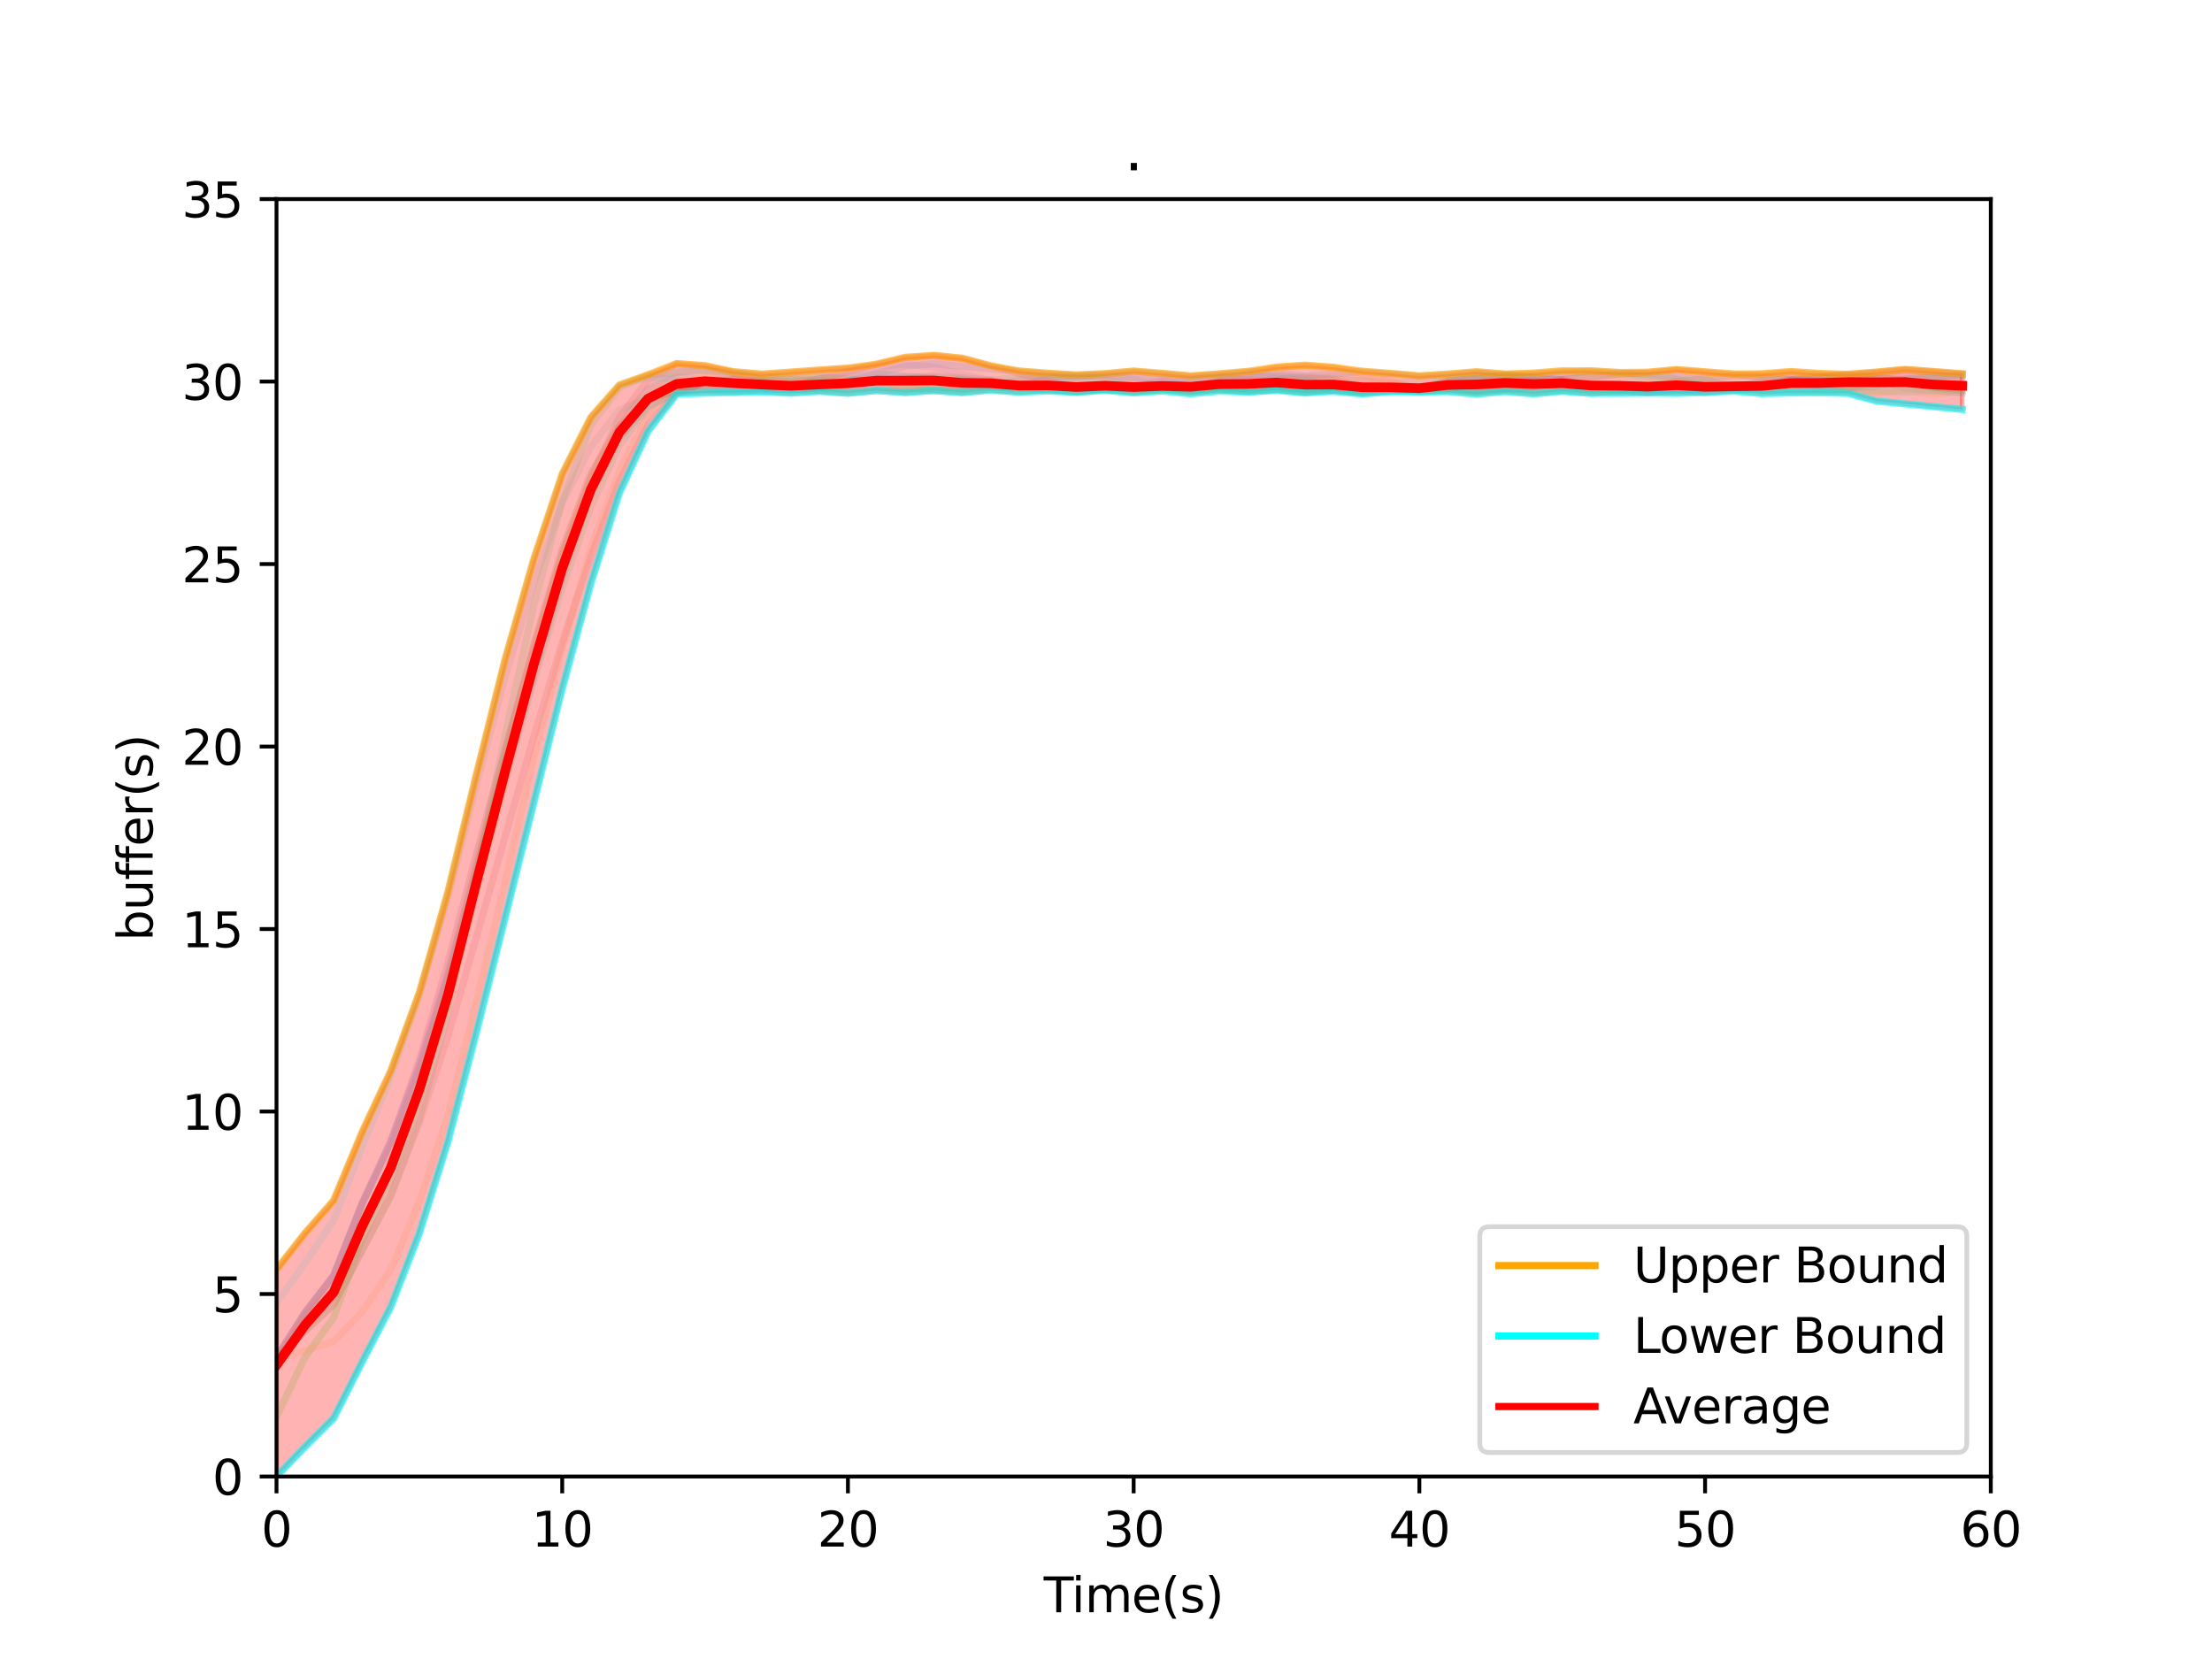 <?xml version="1.0" encoding="utf-8" standalone="no"?>
<!DOCTYPE svg PUBLIC "-//W3C//DTD SVG 1.1//EN"
  "http://www.w3.org/Graphics/SVG/1.1/DTD/svg11.dtd">
<svg xmlns:xlink="http://www.w3.org/1999/xlink" width="460.8pt" height="345.6pt" viewBox="0 0 460.8 345.6" xmlns="http://www.w3.org/2000/svg" version="1.1">
 <defs>
  <style type="text/css">*{stroke-linejoin: round; stroke-linecap: butt}</style>
 </defs>
 <g id="figure_1">
  <g id="patch_1">
   <path d="M 0 345.6 
L 460.8 345.6 
L 460.8 0 
L 0 0 
z
" style="fill: #ffffff"/>
  </g>
  <g id="axes_1">
   <g id="patch_2">
    <path d="M 57.6 307.584 
L 414.72 307.584 
L 414.72 41.472 
L 57.6 41.472 
z
" style="fill: #ffffff"/>
   </g>
   <g id="PolyCollection_1">
    <defs>
     <path id="mdf7d002c34" d="M 57.6 -81.149 
L 57.6 -38.016 
L 63.552 -44.205 
L 69.504 -50.125 
L 75.456 -61.89 
L 81.408 -73.341 
L 87.36 -88.662 
L 93.312 -107.741 
L 99.264 -130.585 
L 105.216 -154.339 
L 111.168 -178.22 
L 117.12 -202.117 
L 123.072 -223.979 
L 129.024 -242.85 
L 134.976 -255.717 
L 140.928 -263.483 
L 146.88 -263.715 
L 152.832 -263.826 
L 158.784 -263.936 
L 164.736 -263.697 
L 170.688 -264.079 
L 176.64 -263.683 
L 182.592 -264.243 
L 188.544 -263.814 
L 194.496 -264.218 
L 200.448 -263.797 
L 206.4 -264.352 
L 212.352 -263.891 
L 218.304 -264.158 
L 224.256 -263.869 
L 230.208 -264.287 
L 236.16 -263.737 
L 242.112 -264.143 
L 248.064 -263.556 
L 254.016 -264.12 
L 259.968 -263.898 
L 265.92 -264.304 
L 271.872 -263.723 
L 277.824 -264.083 
L 283.776 -263.534 
L 289.728 -263.988 
L 295.68 -263.863 
L 301.632 -264.017 
L 307.584 -263.489 
L 313.536 -264.023 
L 319.488 -263.539 
L 325.44 -264.077 
L 331.392 -263.64 
L 337.344 -263.67 
L 343.296 -263.715 
L 349.248 -263.663 
L 355.2 -263.835 
L 361.152 -264.118 
L 367.104 -263.59 
L 373.056 -263.748 
L 379.008 -263.768 
L 384.96 -263.655 
L 390.912 -262.049 
L 396.864 -261.462 
L 402.816 -260.878 
L 408.768 -260.298 
L 408.768 -267.747 
L 408.768 -267.747 
L 402.816 -268.202 
L 396.864 -268.65 
L 390.912 -268.09 
L 384.96 -267.629 
L 379.008 -267.801 
L 373.056 -268.205 
L 367.104 -267.734 
L 361.152 -267.687 
L 355.2 -268.14 
L 349.248 -268.607 
L 343.296 -268.059 
L 337.344 -268.001 
L 331.392 -268.355 
L 325.44 -268.345 
L 319.488 -267.883 
L 313.536 -267.682 
L 307.584 -268.153 
L 301.632 -267.669 
L 295.68 -267.295 
L 289.728 -267.806 
L 283.776 -268.259 
L 277.824 -269.085 
L 271.872 -269.53 
L 265.92 -269.122 
L 259.968 -268.232 
L 254.016 -267.717 
L 248.064 -267.292 
L 242.112 -267.823 
L 236.16 -268.3 
L 230.208 -267.768 
L 224.256 -267.506 
L 218.304 -267.846 
L 212.352 -268.31 
L 206.4 -269.393 
L 200.448 -270.976 
L 194.496 -271.57 
L 188.544 -271.153 
L 182.592 -269.735 
L 176.64 -268.915 
L 170.688 -268.515 
L 164.736 -268.085 
L 158.784 -267.662 
L 152.832 -268.171 
L 146.88 -269.42 
L 140.928 -269.861 
L 134.976 -267.523 
L 129.024 -265.413 
L 123.072 -258.64 
L 117.12 -246.873 
L 111.168 -229.043 
L 105.216 -208.258 
L 99.264 -184.386 
L 93.312 -159.85 
L 87.36 -138.85 
L 81.408 -122.53 
L 75.456 -109.807 
L 69.504 -95.526 
L 63.552 -88.745 
L 57.6 -81.149 
z
" style="stroke: #ff0000; stroke-opacity: 0.3"/>
    </defs>
    <g clip-path="url(#p0ef789561c)">
     <use xlink:href="#mdf7d002c34" x="0" y="345.6" style="fill: #ff0000; fill-opacity: 0.3; stroke: #ff0000; stroke-opacity: 0.3"/>
    </g>
   </g>
   <g id="matplotlib.axis_1">
    <g id="xtick_1">
     <g id="line2d_1">
      <defs>
       <path id="m33a02bc67e" d="M 0 0 
L 0 3.5 
" style="stroke: #000000; stroke-width: 0.8"/>
      </defs>
      <g>
       <use xlink:href="#m33a02bc67e" x="57.6" y="307.584" style="stroke: #000000; stroke-width: 0.8"/>
      </g>
     </g>
     <g id="text_1">
      <!-- 0 -->
      <g transform="translate(54.419 322.182) scale(0.1 -0.1)">
       <defs>
        <path id="DejaVuSans-30" d="M 2034 4250 
Q 1547 4250 1301 3770 
Q 1056 3291 1056 2328 
Q 1056 1369 1301 889 
Q 1547 409 2034 409 
Q 2525 409 2770 889 
Q 3016 1369 3016 2328 
Q 3016 3291 2770 3770 
Q 2525 4250 2034 4250 
z
M 2034 4750 
Q 2819 4750 3233 4129 
Q 3647 3509 3647 2328 
Q 3647 1150 3233 529 
Q 2819 -91 2034 -91 
Q 1250 -91 836 529 
Q 422 1150 422 2328 
Q 422 3509 836 4129 
Q 1250 4750 2034 4750 
z
" transform="scale(0.016)"/>
       </defs>
       <use xlink:href="#DejaVuSans-30"/>
      </g>
     </g>
    </g>
    <g id="xtick_2">
     <g id="line2d_2">
      <g>
       <use xlink:href="#m33a02bc67e" x="117.12" y="307.584" style="stroke: #000000; stroke-width: 0.8"/>
      </g>
     </g>
     <g id="text_2">
      <!-- 10 -->
      <g transform="translate(110.757 322.182) scale(0.1 -0.1)">
       <defs>
        <path id="DejaVuSans-31" d="M 794 531 
L 1825 531 
L 1825 4091 
L 703 3866 
L 703 4441 
L 1819 4666 
L 2450 4666 
L 2450 531 
L 3481 531 
L 3481 0 
L 794 0 
L 794 531 
z
" transform="scale(0.016)"/>
       </defs>
       <use xlink:href="#DejaVuSans-31"/>
       <use xlink:href="#DejaVuSans-30" x="63.623"/>
      </g>
     </g>
    </g>
    <g id="xtick_3">
     <g id="line2d_3">
      <g>
       <use xlink:href="#m33a02bc67e" x="176.64" y="307.584" style="stroke: #000000; stroke-width: 0.8"/>
      </g>
     </g>
     <g id="text_3">
      <!-- 20 -->
      <g transform="translate(170.278 322.182) scale(0.1 -0.1)">
       <defs>
        <path id="DejaVuSans-32" d="M 1228 531 
L 3431 531 
L 3431 0 
L 469 0 
L 469 531 
Q 828 903 1448 1529 
Q 2069 2156 2228 2338 
Q 2531 2678 2651 2914 
Q 2772 3150 2772 3378 
Q 2772 3750 2511 3984 
Q 2250 4219 1831 4219 
Q 1534 4219 1204 4116 
Q 875 4013 500 3803 
L 500 4441 
Q 881 4594 1212 4672 
Q 1544 4750 1819 4750 
Q 2544 4750 2975 4387 
Q 3406 4025 3406 3419 
Q 3406 3131 3298 2873 
Q 3191 2616 2906 2266 
Q 2828 2175 2409 1742 
Q 1991 1309 1228 531 
z
" transform="scale(0.016)"/>
       </defs>
       <use xlink:href="#DejaVuSans-32"/>
       <use xlink:href="#DejaVuSans-30" x="63.623"/>
      </g>
     </g>
    </g>
    <g id="xtick_4">
     <g id="line2d_4">
      <g>
       <use xlink:href="#m33a02bc67e" x="236.16" y="307.584" style="stroke: #000000; stroke-width: 0.8"/>
      </g>
     </g>
     <g id="text_4">
      <!-- 30 -->
      <g transform="translate(229.798 322.182) scale(0.1 -0.1)">
       <defs>
        <path id="DejaVuSans-33" d="M 2597 2516 
Q 3050 2419 3304 2112 
Q 3559 1806 3559 1356 
Q 3559 666 3084 287 
Q 2609 -91 1734 -91 
Q 1441 -91 1130 -33 
Q 819 25 488 141 
L 488 750 
Q 750 597 1062 519 
Q 1375 441 1716 441 
Q 2309 441 2620 675 
Q 2931 909 2931 1356 
Q 2931 1769 2642 2001 
Q 2353 2234 1838 2234 
L 1294 2234 
L 1294 2753 
L 1863 2753 
Q 2328 2753 2575 2939 
Q 2822 3125 2822 3475 
Q 2822 3834 2567 4026 
Q 2313 4219 1838 4219 
Q 1578 4219 1281 4162 
Q 984 4106 628 3988 
L 628 4550 
Q 988 4650 1302 4700 
Q 1616 4750 1894 4750 
Q 2613 4750 3031 4423 
Q 3450 4097 3450 3541 
Q 3450 3153 3228 2886 
Q 3006 2619 2597 2516 
z
" transform="scale(0.016)"/>
       </defs>
       <use xlink:href="#DejaVuSans-33"/>
       <use xlink:href="#DejaVuSans-30" x="63.623"/>
      </g>
     </g>
    </g>
    <g id="xtick_5">
     <g id="line2d_5">
      <g>
       <use xlink:href="#m33a02bc67e" x="295.68" y="307.584" style="stroke: #000000; stroke-width: 0.8"/>
      </g>
     </g>
     <g id="text_5">
      <!-- 40 -->
      <g transform="translate(289.317 322.182) scale(0.1 -0.1)">
       <defs>
        <path id="DejaVuSans-34" d="M 2419 4116 
L 825 1625 
L 2419 1625 
L 2419 4116 
z
M 2253 4666 
L 3047 4666 
L 3047 1625 
L 3713 1625 
L 3713 1100 
L 3047 1100 
L 3047 0 
L 2419 0 
L 2419 1100 
L 313 1100 
L 313 1709 
L 2253 4666 
z
" transform="scale(0.016)"/>
       </defs>
       <use xlink:href="#DejaVuSans-34"/>
       <use xlink:href="#DejaVuSans-30" x="63.623"/>
      </g>
     </g>
    </g>
    <g id="xtick_6">
     <g id="line2d_6">
      <g>
       <use xlink:href="#m33a02bc67e" x="355.2" y="307.584" style="stroke: #000000; stroke-width: 0.8"/>
      </g>
     </g>
     <g id="text_6">
      <!-- 50 -->
      <g transform="translate(348.837 322.182) scale(0.1 -0.1)">
       <defs>
        <path id="DejaVuSans-35" d="M 691 4666 
L 3169 4666 
L 3169 4134 
L 1269 4134 
L 1269 2991 
Q 1406 3038 1543 3061 
Q 1681 3084 1819 3084 
Q 2600 3084 3056 2656 
Q 3513 2228 3513 1497 
Q 3513 744 3044 326 
Q 2575 -91 1722 -91 
Q 1428 -91 1123 -41 
Q 819 9 494 109 
L 494 744 
Q 775 591 1075 516 
Q 1375 441 1709 441 
Q 2250 441 2565 725 
Q 2881 1009 2881 1497 
Q 2881 1984 2565 2268 
Q 2250 2553 1709 2553 
Q 1456 2553 1204 2497 
Q 953 2441 691 2322 
L 691 4666 
z
" transform="scale(0.016)"/>
       </defs>
       <use xlink:href="#DejaVuSans-35"/>
       <use xlink:href="#DejaVuSans-30" x="63.623"/>
      </g>
     </g>
    </g>
    <g id="xtick_7">
     <g id="line2d_7">
      <g>
       <use xlink:href="#m33a02bc67e" x="414.72" y="307.584" style="stroke: #000000; stroke-width: 0.8"/>
      </g>
     </g>
     <g id="text_7">
      <!-- 60 -->
      <g transform="translate(408.358 322.182) scale(0.1 -0.1)">
       <defs>
        <path id="DejaVuSans-36" d="M 2113 2584 
Q 1688 2584 1439 2293 
Q 1191 2003 1191 1497 
Q 1191 994 1439 701 
Q 1688 409 2113 409 
Q 2538 409 2786 701 
Q 3034 994 3034 1497 
Q 3034 2003 2786 2293 
Q 2538 2584 2113 2584 
z
M 3366 4563 
L 3366 3988 
Q 3128 4100 2886 4159 
Q 2644 4219 2406 4219 
Q 1781 4219 1451 3797 
Q 1122 3375 1075 2522 
Q 1259 2794 1537 2939 
Q 1816 3084 2150 3084 
Q 2853 3084 3261 2657 
Q 3669 2231 3669 1497 
Q 3669 778 3244 343 
Q 2819 -91 2113 -91 
Q 1303 -91 875 529 
Q 447 1150 447 2328 
Q 447 3434 972 4092 
Q 1497 4750 2381 4750 
Q 2619 4750 2861 4703 
Q 3103 4656 3366 4563 
z
" transform="scale(0.016)"/>
       </defs>
       <use xlink:href="#DejaVuSans-36"/>
       <use xlink:href="#DejaVuSans-30" x="63.623"/>
      </g>
     </g>
    </g>
    <g id="text_8">
     <!-- Time(s) -->
     <g transform="translate(217.42 335.861) scale(0.1 -0.1)">
      <defs>
       <path id="DejaVuSans-54" d="M -19 4666 
L 3928 4666 
L 3928 4134 
L 2272 4134 
L 2272 0 
L 1638 0 
L 1638 4134 
L -19 4134 
L -19 4666 
z
" transform="scale(0.016)"/>
       <path id="DejaVuSans-69" d="M 603 3500 
L 1178 3500 
L 1178 0 
L 603 0 
L 603 3500 
z
M 603 4863 
L 1178 4863 
L 1178 4134 
L 603 4134 
L 603 4863 
z
" transform="scale(0.016)"/>
       <path id="DejaVuSans-6d" d="M 3328 2828 
Q 3544 3216 3844 3400 
Q 4144 3584 4550 3584 
Q 5097 3584 5394 3201 
Q 5691 2819 5691 2113 
L 5691 0 
L 5113 0 
L 5113 2094 
Q 5113 2597 4934 2840 
Q 4756 3084 4391 3084 
Q 3944 3084 3684 2787 
Q 3425 2491 3425 1978 
L 3425 0 
L 2847 0 
L 2847 2094 
Q 2847 2600 2669 2842 
Q 2491 3084 2119 3084 
Q 1678 3084 1418 2786 
Q 1159 2488 1159 1978 
L 1159 0 
L 581 0 
L 581 3500 
L 1159 3500 
L 1159 2956 
Q 1356 3278 1631 3431 
Q 1906 3584 2284 3584 
Q 2666 3584 2933 3390 
Q 3200 3197 3328 2828 
z
" transform="scale(0.016)"/>
       <path id="DejaVuSans-65" d="M 3597 1894 
L 3597 1613 
L 953 1613 
Q 991 1019 1311 708 
Q 1631 397 2203 397 
Q 2534 397 2845 478 
Q 3156 559 3463 722 
L 3463 178 
Q 3153 47 2828 -22 
Q 2503 -91 2169 -91 
Q 1331 -91 842 396 
Q 353 884 353 1716 
Q 353 2575 817 3079 
Q 1281 3584 2069 3584 
Q 2775 3584 3186 3129 
Q 3597 2675 3597 1894 
z
M 3022 2063 
Q 3016 2534 2758 2815 
Q 2500 3097 2075 3097 
Q 1594 3097 1305 2825 
Q 1016 2553 972 2059 
L 3022 2063 
z
" transform="scale(0.016)"/>
       <path id="DejaVuSans-28" d="M 1984 4856 
Q 1566 4138 1362 3434 
Q 1159 2731 1159 2009 
Q 1159 1288 1364 580 
Q 1569 -128 1984 -844 
L 1484 -844 
Q 1016 -109 783 600 
Q 550 1309 550 2009 
Q 550 2706 781 3412 
Q 1013 4119 1484 4856 
L 1984 4856 
z
" transform="scale(0.016)"/>
       <path id="DejaVuSans-73" d="M 2834 3397 
L 2834 2853 
Q 2591 2978 2328 3040 
Q 2066 3103 1784 3103 
Q 1356 3103 1142 2972 
Q 928 2841 928 2578 
Q 928 2378 1081 2264 
Q 1234 2150 1697 2047 
L 1894 2003 
Q 2506 1872 2764 1633 
Q 3022 1394 3022 966 
Q 3022 478 2636 193 
Q 2250 -91 1575 -91 
Q 1294 -91 989 -36 
Q 684 19 347 128 
L 347 722 
Q 666 556 975 473 
Q 1284 391 1588 391 
Q 1994 391 2212 530 
Q 2431 669 2431 922 
Q 2431 1156 2273 1281 
Q 2116 1406 1581 1522 
L 1381 1569 
Q 847 1681 609 1914 
Q 372 2147 372 2553 
Q 372 3047 722 3315 
Q 1072 3584 1716 3584 
Q 2034 3584 2315 3537 
Q 2597 3491 2834 3397 
z
" transform="scale(0.016)"/>
       <path id="DejaVuSans-29" d="M 513 4856 
L 1013 4856 
Q 1481 4119 1714 3412 
Q 1947 2706 1947 2009 
Q 1947 1309 1714 600 
Q 1481 -109 1013 -844 
L 513 -844 
Q 928 -128 1133 580 
Q 1338 1288 1338 2009 
Q 1338 2731 1133 3434 
Q 928 4138 513 4856 
z
" transform="scale(0.016)"/>
      </defs>
      <use xlink:href="#DejaVuSans-54"/>
      <use xlink:href="#DejaVuSans-69" x="57.959"/>
      <use xlink:href="#DejaVuSans-6d" x="85.742"/>
      <use xlink:href="#DejaVuSans-65" x="183.154"/>
      <use xlink:href="#DejaVuSans-28" x="244.678"/>
      <use xlink:href="#DejaVuSans-73" x="283.691"/>
      <use xlink:href="#DejaVuSans-29" x="335.791"/>
     </g>
    </g>
   </g>
   <g id="matplotlib.axis_2">
    <g id="ytick_1">
     <g id="line2d_8">
      <defs>
       <path id="m2b0438b452" d="M 0 0 
L -3.5 0 
" style="stroke: #000000; stroke-width: 0.8"/>
      </defs>
      <g>
       <use xlink:href="#m2b0438b452" x="57.6" y="307.584" style="stroke: #000000; stroke-width: 0.8"/>
      </g>
     </g>
     <g id="text_9">
      <!-- 0 -->
      <g transform="translate(44.237 311.383) scale(0.1 -0.1)">
       <use xlink:href="#DejaVuSans-30"/>
      </g>
     </g>
    </g>
    <g id="ytick_2">
     <g id="line2d_9">
      <g>
       <use xlink:href="#m2b0438b452" x="57.6" y="269.568" style="stroke: #000000; stroke-width: 0.8"/>
      </g>
     </g>
     <g id="text_10">
      <!-- 5 -->
      <g transform="translate(44.237 273.367) scale(0.1 -0.1)">
       <use xlink:href="#DejaVuSans-35"/>
      </g>
     </g>
    </g>
    <g id="ytick_3">
     <g id="line2d_10">
      <g>
       <use xlink:href="#m2b0438b452" x="57.6" y="231.552" style="stroke: #000000; stroke-width: 0.8"/>
      </g>
     </g>
     <g id="text_11">
      <!-- 10 -->
      <g transform="translate(37.875 235.351) scale(0.1 -0.1)">
       <use xlink:href="#DejaVuSans-31"/>
       <use xlink:href="#DejaVuSans-30" x="63.623"/>
      </g>
     </g>
    </g>
    <g id="ytick_4">
     <g id="line2d_11">
      <g>
       <use xlink:href="#m2b0438b452" x="57.6" y="193.536" style="stroke: #000000; stroke-width: 0.8"/>
      </g>
     </g>
     <g id="text_12">
      <!-- 15 -->
      <g transform="translate(37.875 197.335) scale(0.1 -0.1)">
       <use xlink:href="#DejaVuSans-31"/>
       <use xlink:href="#DejaVuSans-35" x="63.623"/>
      </g>
     </g>
    </g>
    <g id="ytick_5">
     <g id="line2d_12">
      <g>
       <use xlink:href="#m2b0438b452" x="57.6" y="155.52" style="stroke: #000000; stroke-width: 0.8"/>
      </g>
     </g>
     <g id="text_13">
      <!-- 20 -->
      <g transform="translate(37.875 159.319) scale(0.1 -0.1)">
       <use xlink:href="#DejaVuSans-32"/>
       <use xlink:href="#DejaVuSans-30" x="63.623"/>
      </g>
     </g>
    </g>
    <g id="ytick_6">
     <g id="line2d_13">
      <g>
       <use xlink:href="#m2b0438b452" x="57.6" y="117.504" style="stroke: #000000; stroke-width: 0.8"/>
      </g>
     </g>
     <g id="text_14">
      <!-- 25 -->
      <g transform="translate(37.875 121.303) scale(0.1 -0.1)">
       <use xlink:href="#DejaVuSans-32"/>
       <use xlink:href="#DejaVuSans-35" x="63.623"/>
      </g>
     </g>
    </g>
    <g id="ytick_7">
     <g id="line2d_14">
      <g>
       <use xlink:href="#m2b0438b452" x="57.6" y="79.488" style="stroke: #000000; stroke-width: 0.8"/>
      </g>
     </g>
     <g id="text_15">
      <!-- 30 -->
      <g transform="translate(37.875 83.287) scale(0.1 -0.1)">
       <use xlink:href="#DejaVuSans-33"/>
       <use xlink:href="#DejaVuSans-30" x="63.623"/>
      </g>
     </g>
    </g>
    <g id="ytick_8">
     <g id="line2d_15">
      <g>
       <use xlink:href="#m2b0438b452" x="57.6" y="41.472" style="stroke: #000000; stroke-width: 0.8"/>
      </g>
     </g>
     <g id="text_16">
      <!-- 35 -->
      <g transform="translate(37.875 45.271) scale(0.1 -0.1)">
       <use xlink:href="#DejaVuSans-33"/>
       <use xlink:href="#DejaVuSans-35" x="63.623"/>
      </g>
     </g>
    </g>
    <g id="text_17">
     <!-- buffer(s) -->
     <g transform="translate(31.795 196.03) rotate(-90) scale(0.1 -0.1)">
      <defs>
       <path id="DejaVuSans-62" d="M 3116 1747 
Q 3116 2381 2855 2742 
Q 2594 3103 2138 3103 
Q 1681 3103 1420 2742 
Q 1159 2381 1159 1747 
Q 1159 1113 1420 752 
Q 1681 391 2138 391 
Q 2594 391 2855 752 
Q 3116 1113 3116 1747 
z
M 1159 2969 
Q 1341 3281 1617 3432 
Q 1894 3584 2278 3584 
Q 2916 3584 3314 3078 
Q 3713 2572 3713 1747 
Q 3713 922 3314 415 
Q 2916 -91 2278 -91 
Q 1894 -91 1617 61 
Q 1341 213 1159 525 
L 1159 0 
L 581 0 
L 581 4863 
L 1159 4863 
L 1159 2969 
z
" transform="scale(0.016)"/>
       <path id="DejaVuSans-75" d="M 544 1381 
L 544 3500 
L 1119 3500 
L 1119 1403 
Q 1119 906 1312 657 
Q 1506 409 1894 409 
Q 2359 409 2629 706 
Q 2900 1003 2900 1516 
L 2900 3500 
L 3475 3500 
L 3475 0 
L 2900 0 
L 2900 538 
Q 2691 219 2414 64 
Q 2138 -91 1772 -91 
Q 1169 -91 856 284 
Q 544 659 544 1381 
z
M 1991 3584 
L 1991 3584 
z
" transform="scale(0.016)"/>
       <path id="DejaVuSans-66" d="M 2375 4863 
L 2375 4384 
L 1825 4384 
Q 1516 4384 1395 4259 
Q 1275 4134 1275 3809 
L 1275 3500 
L 2222 3500 
L 2222 3053 
L 1275 3053 
L 1275 0 
L 697 0 
L 697 3053 
L 147 3053 
L 147 3500 
L 697 3500 
L 697 3744 
Q 697 4328 969 4595 
Q 1241 4863 1831 4863 
L 2375 4863 
z
" transform="scale(0.016)"/>
       <path id="DejaVuSans-72" d="M 2631 2963 
Q 2534 3019 2420 3045 
Q 2306 3072 2169 3072 
Q 1681 3072 1420 2755 
Q 1159 2438 1159 1844 
L 1159 0 
L 581 0 
L 581 3500 
L 1159 3500 
L 1159 2956 
Q 1341 3275 1631 3429 
Q 1922 3584 2338 3584 
Q 2397 3584 2469 3576 
Q 2541 3569 2628 3553 
L 2631 2963 
z
" transform="scale(0.016)"/>
      </defs>
      <use xlink:href="#DejaVuSans-62"/>
      <use xlink:href="#DejaVuSans-75" x="63.477"/>
      <use xlink:href="#DejaVuSans-66" x="126.855"/>
      <use xlink:href="#DejaVuSans-66" x="162.061"/>
      <use xlink:href="#DejaVuSans-65" x="197.266"/>
      <use xlink:href="#DejaVuSans-72" x="258.789"/>
      <use xlink:href="#DejaVuSans-28" x="299.902"/>
      <use xlink:href="#DejaVuSans-73" x="338.916"/>
      <use xlink:href="#DejaVuSans-29" x="391.016"/>
     </g>
    </g>
   </g>
   <g id="line2d_16">
    <path d="M 57.6 282.706 
L 63.552 273.343 
L 69.504 265.653 
L 75.456 250.661 
L 81.408 237.807 
L 87.36 221.944 
L 93.312 202.678 
L 99.264 180.924 
L 105.216 159.135 
L 111.168 138.365 
L 117.12 118.629 
L 123.072 102.969 
L 129.024 91.256 
L 134.976 84.542 
L 140.928 81.892 
L 146.88 81.253 
L 152.832 81.602 
L 158.784 80.951 
L 164.736 80.442 
L 170.688 78.908 
L 176.64 78.387 
L 182.592 77.839 
L 188.544 78.42 
L 194.496 78.854 
L 200.448 80.314 
L 206.4 80.758 
L 212.352 80.343 
L 218.304 78.913 
L 224.256 78.498 
L 230.208 78.065 
L 236.16 78.642 
L 242.112 79.207 
L 248.064 80.651 
L 254.016 81.118 
L 259.968 81.585 
L 265.92 81.179 
L 271.872 81.619 
L 277.824 81.051 
L 283.776 81.455 
L 289.728 80.982 
L 295.68 81.524 
L 301.632 81.119 
L 307.584 81.73 
L 313.536 81.329 
L 319.488 81.915 
L 325.44 81.385 
L 331.392 81.832 
L 337.344 81.265 
L 343.296 81.813 
L 349.248 81.255 
L 355.2 81.671 
L 361.152 81.076 
L 367.104 81.619 
L 373.056 81.052 
L 379.008 81.492 
L 384.96 81.945 
L 390.912 83.551 
L 396.864 84.138 
L 402.816 84.722 
L 408.768 85.302 
" clip-path="url(#p0ef789561c)" style="fill: none; stroke: #1f77b4; stroke-opacity: 0.1; stroke-width: 1.5; stroke-linecap: square"/>
   </g>
   <g id="line2d_17">
    <path d="M 57.6 283.908 
L 63.552 274.324 
L 69.504 268.173 
L 75.456 254.185 
L 81.408 243.308 
L 87.36 226.724 
L 93.312 207.19 
L 99.264 182.296 
L 105.216 158.384 
L 111.168 134.401 
L 117.12 114.516 
L 123.072 98.652 
L 129.024 88.872 
L 134.976 83.152 
L 140.928 81.622 
L 146.88 81.193 
L 152.832 81.774 
L 158.784 81.335 
L 164.736 81.903 
L 170.688 81.464 
L 176.64 81.908 
L 182.592 81.339 
L 188.544 81.786 
L 194.496 81.357 
L 200.448 81.803 
L 206.4 81.248 
L 212.352 81.709 
L 218.304 81.291 
L 224.256 81.731 
L 230.208 81.191 
L 236.16 81.65 
L 242.112 81.225 
L 248.064 80.768 
L 254.016 79.318 
L 259.968 77.901 
L 265.92 76.478 
L 271.872 76.07 
L 277.824 76.515 
L 283.776 78.056 
L 289.728 79.531 
L 295.68 81.141 
L 301.632 81.583 
L 307.584 82.087 
L 313.536 81.492 
L 319.488 81.986 
L 325.44 81.406 
L 331.392 81.877 
L 337.344 81.337 
L 343.296 81.885 
L 349.248 81.338 
L 355.2 81.749 
L 361.152 81.138 
L 367.104 81.68 
L 373.056 81.216 
L 379.008 81.774 
L 384.96 81.302 
L 390.912 81.889 
L 396.864 81.445 
L 402.816 82.044 
L 408.768 81.624 
" clip-path="url(#p0ef789561c)" style="fill: none; stroke: #ff7f0e; stroke-opacity: 0.1; stroke-width: 1.5; stroke-linecap: square"/>
   </g>
   <g id="line2d_18">
    <path d="M 57.6 295.122 
L 63.552 282.672 
L 69.504 274.506 
L 75.456 258.272 
L 81.408 245.651 
L 87.36 228.639 
L 93.312 208.971 
L 99.264 185.628 
L 105.216 163.278 
L 111.168 141.953 
L 117.12 122.42 
L 123.072 105.621 
L 129.024 92.766 
L 134.976 84.988 
L 140.928 81.402 
L 146.88 79.95 
L 152.832 79.618 
L 158.784 79.292 
L 164.736 78.969 
L 170.688 78.542 
L 176.64 78.997 
L 182.592 79.342 
L 188.544 80.699 
L 194.496 81.168 
L 200.448 80.695 
L 206.4 79.207 
L 212.352 78.738 
L 218.304 78.304 
L 224.256 78.745 
L 230.208 79.086 
L 236.16 80.439 
L 242.112 80.921 
L 248.064 81.499 
L 254.016 81.094 
L 259.968 81.702 
L 265.92 81.296 
L 271.872 81.877 
L 277.824 81.332 
L 283.776 81.771 
L 289.728 81.192 
L 295.68 81.737 
L 301.632 81.222 
L 307.584 81.703 
L 313.536 81.174 
L 319.488 80.72 
L 325.44 79.138 
L 331.392 78.511 
L 337.344 77.891 
L 343.296 78.433 
L 349.248 78.958 
L 355.2 80.496 
L 361.152 81.008 
L 367.104 80.577 
L 373.056 79.118 
L 379.008 78.62 
L 384.96 78.123 
L 390.912 78.652 
L 396.864 79.233 
L 402.816 80.692 
L 408.768 81.135 
" clip-path="url(#p0ef789561c)" style="fill: none; stroke: #2ca02c; stroke-opacity: 0.1; stroke-width: 1.5; stroke-linecap: square"/>
   </g>
   <g id="line2d_19">
    <path d="M 57.6 282.805 
L 63.552 273.398 
L 69.504 265.691 
L 75.456 250.638 
L 81.408 237.761 
L 87.36 220.874 
L 93.312 200.622 
L 99.264 177.857 
L 105.216 156.045 
L 111.168 135.241 
L 117.12 115.479 
L 123.072 99.683 
L 129.024 86.923 
L 134.976 79.231 
L 140.928 75.739 
L 146.88 76.18 
L 152.832 77.672 
L 158.784 79.086 
L 164.736 79.616 
L 170.688 78.988 
L 176.64 77.429 
L 182.592 75.865 
L 188.544 74.447 
L 194.496 74.03 
L 200.448 74.624 
L 206.4 76.207 
L 212.352 77.79 
L 218.304 79.361 
L 224.256 80.804 
L 230.208 81.247 
L 236.16 81.706 
L 242.112 81.284 
L 248.064 80.789 
L 254.016 79.275 
L 259.968 78.764 
L 265.92 78.312 
L 271.872 78.741 
L 277.824 79.104 
L 283.776 80.484 
L 289.728 80.992 
L 295.68 81.454 
L 301.632 80.945 
L 307.584 81.451 
L 313.536 81.081 
L 319.488 81.682 
L 325.44 81.259 
L 331.392 81.8 
L 337.344 81.33 
L 343.296 81.871 
L 349.248 81.3 
L 355.2 81.748 
L 361.152 81.188 
L 367.104 80.763 
L 373.056 79.185 
L 379.008 78.624 
L 384.96 78.058 
L 390.912 77.621 
L 396.864 77.045 
L 402.816 77.484 
L 408.768 77.922 
" clip-path="url(#p0ef789561c)" style="fill: none; stroke: #d62728; stroke-opacity: 0.1; stroke-width: 1.5; stroke-linecap: square"/>
   </g>
   <g id="line2d_20">
    <path d="M 57.6 283.421 
L 63.552 273.873 
L 69.504 266.078 
L 75.456 250.821 
L 81.408 237.887 
L 87.36 221.944 
L 93.312 203.707 
L 99.264 182.873 
L 105.216 162.105 
L 111.168 141.29 
L 117.12 120.539 
L 123.072 102.675 
L 129.024 88.868 
L 134.976 81.088 
L 140.928 77.495 
L 146.88 76.921 
L 152.832 77.429 
L 158.784 77.938 
L 164.736 77.515 
L 170.688 77.085 
L 176.64 76.685 
L 182.592 76.282 
L 188.544 75.881 
L 194.496 76.459 
L 200.448 77.914 
L 206.4 79.291 
L 212.352 80.672 
L 218.304 81.175 
L 224.256 81.622 
L 230.208 81.057 
L 236.16 81.509 
L 242.112 81.079 
L 248.064 81.524 
L 254.016 80.946 
L 259.968 81.386 
L 265.92 80.947 
L 271.872 81.524 
L 277.824 81.084 
L 283.776 81.736 
L 289.728 81.374 
L 295.68 81.012 
L 301.632 79.427 
L 307.584 78.855 
L 313.536 78.212 
L 319.488 78.722 
L 325.44 79.095 
L 331.392 80.546 
L 337.344 80.991 
L 343.296 81.574 
L 349.248 81.008 
L 355.2 81.451 
L 361.152 80.924 
L 367.104 80.536 
L 373.056 79.006 
L 379.008 78.465 
L 384.96 77.971 
L 390.912 77.573 
L 396.864 77.039 
L 402.816 77.479 
L 408.768 77.944 
" clip-path="url(#p0ef789561c)" style="fill: none; stroke: #9467bd; stroke-opacity: 0.1; stroke-width: 1.5; stroke-linecap: square"/>
   </g>
   <g id="line2d_21">
    <path d="M 57.6 282.82 
L 63.552 273.489 
L 69.504 265.801 
L 75.456 250.795 
L 81.408 238.916 
L 87.36 223.043 
L 93.312 203.783 
L 99.264 180.007 
L 105.216 157.131 
L 111.168 134.276 
L 117.12 114.468 
L 123.072 98.677 
L 129.024 88.853 
L 134.976 83.107 
L 140.928 81.552 
L 146.88 81.119 
L 152.832 81.693 
L 158.784 81.255 
L 164.736 81.83 
L 170.688 81.391 
L 176.64 80.815 
L 182.592 79.236 
L 188.544 78.67 
L 194.496 78.255 
L 200.448 78.708 
L 206.4 79.165 
L 212.352 80.611 
L 218.304 81.192 
L 224.256 81.622 
L 230.208 81.134 
L 236.16 80.679 
L 242.112 79.378 
L 248.064 78.996 
L 254.016 78.578 
L 259.968 79.072 
L 265.92 79.568 
L 271.872 81.057 
L 277.824 81.517 
L 283.776 81.978 
L 289.728 81.438 
L 295.68 80.963 
L 301.632 79.336 
L 307.584 78.692 
L 313.536 78.08 
L 319.488 78.62 
L 325.44 79.097 
L 331.392 80.597 
L 337.344 81.08 
L 343.296 81.66 
L 349.248 81.223 
L 355.2 81.758 
L 361.152 81.281 
L 367.104 80.804 
L 373.056 79.36 
L 379.008 78.796 
L 384.96 78.232 
L 390.912 78.675 
L 396.864 79.257 
L 402.816 80.838 
L 408.768 81.402 
" clip-path="url(#p0ef789561c)" style="fill: none; stroke: #8c564b; stroke-opacity: 0.1; stroke-width: 1.5; stroke-linecap: square"/>
   </g>
   <g id="line2d_22">
    <path d="M 57.6 282.737 
L 63.552 273.389 
L 69.504 265.707 
L 75.456 250.709 
L 81.408 237.849 
L 87.36 220.966 
L 93.312 200.704 
L 99.264 177.932 
L 105.216 156.076 
L 111.168 135.231 
L 117.12 115.442 
L 123.072 99.663 
L 129.024 87.844 
L 134.976 81.096 
L 140.928 78.537 
L 146.88 79.113 
L 152.832 80.695 
L 158.784 81.273 
L 164.736 81.851 
L 170.688 81.421 
L 176.64 81.864 
L 182.592 81.302 
L 188.544 81.744 
L 194.496 81.305 
L 200.448 81.74 
L 206.4 81.19 
L 212.352 81.651 
L 218.304 81.24 
L 224.256 81.683 
L 230.208 81.112 
L 236.16 80.552 
L 242.112 79.113 
L 248.064 78.69 
L 254.016 78.296 
L 259.968 78.918 
L 265.92 79.499 
L 271.872 81.048 
L 277.824 81.515 
L 283.776 82.066 
L 289.728 81.602 
L 295.68 81.208 
L 301.632 79.623 
L 307.584 78.989 
L 313.536 78.278 
L 319.488 78.731 
L 325.44 79.124 
L 331.392 80.619 
L 337.344 81.088 
L 343.296 81.679 
L 349.248 81.215 
L 355.2 81.765 
L 361.152 81.307 
L 367.104 80.891 
L 373.056 79.332 
L 379.008 78.684 
L 384.96 78.033 
L 390.912 77.51 
L 396.864 76.95 
L 402.816 77.398 
L 408.768 77.853 
" clip-path="url(#p0ef789561c)" style="fill: none; stroke: #e377c2; stroke-opacity: 0.1; stroke-width: 1.5; stroke-linecap: square"/>
   </g>
   <g id="line2d_23">
    <path d="M 57.6 264.451 
L 63.552 256.855 
L 69.504 250.074 
L 75.456 235.793 
L 81.408 223.07 
L 87.36 206.75 
L 93.312 187.011 
L 99.264 163.379 
L 105.216 140.981 
L 111.168 121.422 
L 117.12 104.717 
L 123.072 93.051 
L 129.024 85.433 
L 134.976 82.893 
L 140.928 81.441 
L 146.88 81.885 
L 152.832 81.318 
L 158.784 81.503 
L 164.736 80.798 
L 170.688 80.968 
L 176.64 80.396 
L 182.592 80.843 
L 188.544 80.674 
L 194.496 81.382 
L 200.448 81.084 
L 206.4 80.566 
L 212.352 79.171 
L 218.304 78.654 
L 224.256 78.094 
L 230.208 78.534 
L 236.16 79.058 
L 242.112 80.587 
L 248.064 81.11 
L 254.016 80.735 
L 259.968 79.36 
L 265.92 79.002 
L 271.872 78.459 
L 277.824 78.925 
L 283.776 79.37 
L 289.728 79.929 
L 295.68 79.34 
L 301.632 78.754 
L 307.584 78.177 
L 313.536 78.696 
L 319.488 79.229 
L 325.44 80.774 
L 331.392 81.353 
L 337.344 81.93 
L 343.296 81.491 
L 349.248 81.937 
L 355.2 81.364 
L 361.152 80.792 
L 367.104 79.33 
L 373.056 78.75 
L 379.008 78.171 
L 384.96 78.615 
L 390.912 79.195 
L 396.864 80.781 
L 402.816 81.357 
L 408.768 81.935 
" clip-path="url(#p0ef789561c)" style="fill: none; stroke: #7f7f7f; stroke-opacity: 0.1; stroke-width: 1.5; stroke-linecap: square"/>
   </g>
   <g id="line2d_24">
    <path d="M 57.6 295.187 
L 63.552 282.715 
L 69.504 274.542 
L 75.456 257.375 
L 81.408 244.027 
L 87.36 225.278 
L 93.312 203.784 
L 99.264 179.451 
L 105.216 156.848 
L 111.168 135.265 
L 117.12 115.457 
L 123.072 99.68 
L 129.024 87.84 
L 134.976 81.075 
L 140.928 78.496 
L 146.88 79.073 
L 152.832 79.695 
L 158.784 79.307 
L 164.736 78.92 
L 170.688 78.488 
L 176.64 78.933 
L 182.592 79.333 
L 188.544 80.746 
L 194.496 81.284 
L 200.448 81.733 
L 206.4 81.179 
L 212.352 81.642 
L 218.304 81.237 
L 224.256 81.703 
L 230.208 81.151 
L 236.16 81.598 
L 242.112 81.162 
L 248.064 81.596 
L 254.016 81.068 
L 259.968 81.555 
L 265.92 81.169 
L 271.872 81.615 
L 277.824 81.116 
L 283.776 81.579 
L 289.728 81.159 
L 295.68 80.672 
L 301.632 79.22 
L 307.584 78.717 
L 313.536 78.214 
L 319.488 77.717 
L 325.44 77.255 
L 331.392 77.802 
L 337.344 78.344 
L 343.296 78.941 
L 349.248 79.508 
L 355.2 81.003 
L 361.152 81.482 
L 367.104 82.01 
L 373.056 81.468 
L 379.008 81.832 
L 384.96 81.169 
L 390.912 81.665 
L 396.864 81.1 
L 402.816 81.641 
L 408.768 81.165 
" clip-path="url(#p0ef789561c)" style="fill: none; stroke: #bcbd22; stroke-opacity: 0.1; stroke-width: 1.5; stroke-linecap: square"/>
   </g>
   <g id="line2d_25">
    <path d="M 57.6 271.446 
L 63.552 263.081 
L 69.504 254.155 
L 75.456 238.792 
L 81.408 224.23 
L 87.36 207.482 
L 93.312 185.75 
L 99.264 161.214 
L 105.216 137.342 
L 111.168 116.557 
L 117.12 98.727 
L 123.072 86.96 
L 129.024 80.187 
L 134.976 78.565 
L 140.928 79.065 
L 146.88 80.604 
L 152.832 81.134 
L 158.784 81.664 
L 164.736 81.23 
L 170.688 80.754 
L 176.64 79.266 
L 182.592 78.786 
L 188.544 78.351 
L 194.496 78.796 
L 200.448 79.146 
L 206.4 80.508 
L 212.352 80.996 
L 218.304 81.442 
L 224.256 80.872 
L 230.208 81.313 
L 236.16 80.878 
L 242.112 80.432 
L 248.064 78.976 
L 254.016 78.533 
L 259.968 78.105 
L 265.92 78.682 
L 271.872 79.138 
L 277.824 80.599 
L 283.776 81.046 
L 289.728 81.612 
L 295.68 81.03 
L 301.632 81.461 
L 307.584 80.893 
L 313.536 81.477 
L 319.488 80.916 
L 325.44 81.37 
L 331.392 80.818 
L 337.344 81.41 
L 343.296 80.85 
L 349.248 81.303 
L 355.2 80.75 
L 361.152 81.345 
L 367.104 80.922 
L 373.056 81.51 
L 379.008 81.123 
L 384.96 81.75 
L 390.912 81.36 
L 396.864 81.806 
L 402.816 81.282 
L 408.768 81.73 
" clip-path="url(#p0ef789561c)" style="fill: none; stroke: #17becf; stroke-opacity: 0.1; stroke-width: 1.5; stroke-linecap: square"/>
   </g>
   <g id="line2d_26">
    <path d="M 57.6 307.584 
L 63.552 301.395 
L 69.504 295.475 
L 75.456 283.71 
L 81.408 272.259 
L 87.36 256.938 
L 93.312 237.859 
L 99.264 215.015 
L 105.216 191.261 
L 111.168 167.38 
L 117.12 143.483 
L 123.072 121.621 
L 129.024 102.75 
L 134.976 89.883 
L 140.928 82.117 
L 146.88 79.558 
L 152.832 79.112 
L 158.784 80.695 
L 164.736 81.265 
L 170.688 80.832 
L 176.64 79.391 
L 182.592 77.851 
L 188.544 76.311 
L 194.496 75.775 
L 200.448 76.345 
L 206.4 76.83 
L 212.352 77.29 
L 218.304 77.754 
L 224.256 78.302 
L 230.208 77.832 
L 236.16 77.3 
L 242.112 77.777 
L 248.064 78.308 
L 254.016 77.883 
L 259.968 77.368 
L 265.92 77.856 
L 271.872 78.347 
L 277.824 77.903 
L 283.776 77.341 
L 289.728 77.794 
L 295.68 78.305 
L 301.632 77.931 
L 307.584 77.447 
L 313.536 77.918 
L 319.488 78.37 
L 325.44 77.872 
L 331.392 77.245 
L 337.344 77.599 
L 343.296 77.994 
L 349.248 78.535 
L 355.2 79.106 
L 361.152 80.697 
L 367.104 81.273 
L 373.056 81.852 
L 379.008 81.414 
L 384.96 80.933 
L 390.912 79.433 
L 396.864 78.957 
L 402.816 78.526 
L 408.768 78.077 
" clip-path="url(#p0ef789561c)" style="fill: none; stroke: #1f77b4; stroke-opacity: 0.1; stroke-width: 1.5; stroke-linecap: square"/>
   </g>
   <g id="line2d_27">
    <path d="M 57.6 283.254 
L 63.552 281.338 
L 69.504 279.492 
L 75.456 273.239 
L 81.408 264.453 
L 87.36 250.294 
L 93.312 232.331 
L 99.264 208.545 
L 105.216 183.722 
L 111.168 157.841 
L 117.12 135.014 
L 123.072 114.108 
L 129.024 98.29 
L 134.976 86.472 
L 140.928 80.868 
L 146.88 78.324 
L 152.832 78.899 
L 158.784 79.391 
L 164.736 80.892 
L 170.688 81.371 
L 176.64 81.803 
L 182.592 81.225 
L 188.544 81.667 
L 194.496 81.251 
L 200.448 81.719 
L 206.4 81.166 
L 212.352 81.612 
L 218.304 81.169 
L 224.256 81.72 
L 230.208 81.279 
L 236.16 81.863 
L 242.112 81.457 
L 248.064 82.044 
L 254.016 81.48 
L 259.968 80.943 
L 265.92 79.385 
L 271.872 78.967 
L 277.824 78.386 
L 283.776 78.911 
L 289.728 79.394 
L 295.68 81.027 
L 301.632 81.547 
L 307.584 82.111 
L 313.536 81.577 
L 319.488 82.061 
L 325.44 81.523 
L 331.392 81.96 
L 337.344 81.399 
L 343.296 80.889 
L 349.248 79.491 
L 355.2 78.977 
L 361.152 78.427 
L 367.104 77.866 
L 373.056 77.395 
L 379.008 77.799 
L 384.96 78.206 
L 390.912 78.645 
L 396.864 79.222 
L 402.816 80.67 
L 408.768 81.113 
" clip-path="url(#p0ef789561c)" style="fill: none; stroke: #ff7f0e; stroke-opacity: 0.1; stroke-width: 1.5; stroke-linecap: square"/>
   </g>
   <g id="line2d_28">
    <path d="M 57.6 282.858 
L 63.552 277.27 
L 69.504 271.686 
L 75.456 260.435 
L 81.408 249.15 
L 87.36 232.999 
L 93.312 211.047 
L 99.264 182.179 
L 105.216 153.24 
L 111.168 126.247 
L 117.12 104.368 
L 123.072 88.505 
L 129.024 80.753 
L 134.976 78.077 
L 140.928 77.585 
L 146.88 77.177 
L 152.832 77.78 
L 158.784 78.358 
L 164.736 78.928 
L 170.688 79.482 
L 176.64 79.995 
L 182.592 79.5 
L 188.544 79.022 
L 194.496 78.59 
L 200.448 79.032 
L 206.4 79.383 
L 212.352 80.744 
L 218.304 81.23 
L 224.256 81.67 
L 230.208 81.098 
L 236.16 81.538 
L 242.112 81.1 
L 248.064 81.539 
L 254.016 80.991 
L 259.968 81.46 
L 265.92 81.048 
L 271.872 81.631 
L 277.824 81.277 
L 283.776 81.915 
L 289.728 81.528 
L 295.68 81.064 
L 301.632 79.475 
L 307.584 78.833 
L 313.536 78.199 
L 319.488 78.724 
L 325.44 79.293 
L 331.392 80.869 
L 337.344 81.423 
L 343.296 81.015 
L 349.248 79.457 
L 355.2 78.817 
L 361.152 78.153 
L 367.104 78.642 
L 373.056 79.067 
L 379.008 80.506 
L 384.96 80.924 
L 390.912 80.504 
L 396.864 79.069 
L 402.816 78.644 
L 408.768 78.202 
" clip-path="url(#p0ef789561c)" style="fill: none; stroke: #2ca02c; stroke-opacity: 0.1; stroke-width: 1.5; stroke-linecap: square"/>
   </g>
   <g id="line2d_29">
    <path d="M 57.6 282.889 
L 63.552 277.335 
L 69.504 271.731 
L 75.456 260.442 
L 81.408 249.036 
L 87.36 233.825 
L 93.312 215.855 
L 99.264 195.092 
L 105.216 174.295 
L 111.168 153.555 
L 117.12 133.844 
L 123.072 116.072 
L 129.024 100.29 
L 134.976 88.598 
L 140.928 82.014 
L 146.88 79.491 
L 152.832 78.959 
L 158.784 79.494 
L 164.736 80.994 
L 170.688 81.521 
L 176.64 81.917 
L 182.592 81.357 
L 188.544 81.733 
L 194.496 81.232 
L 200.448 81.606 
L 206.4 81.039 
L 212.352 81.483 
L 218.304 81.044 
L 224.256 81.482 
L 230.208 80.906 
L 236.16 81.348 
L 242.112 80.91 
L 248.064 81.488 
L 254.016 81.054 
L 259.968 81.641 
L 265.92 81.208 
L 271.872 81.792 
L 277.824 81.223 
L 283.776 81.671 
L 289.728 81.092 
L 295.68 81.663 
L 301.632 81.086 
L 307.584 81.537 
L 313.536 80.985 
L 319.488 80.583 
L 325.44 79.03 
L 331.392 78.489 
L 337.344 77.936 
L 343.296 77.541 
L 349.248 76.993 
L 355.2 77.46 
L 361.152 77.913 
L 367.104 78.503 
L 373.056 79.06 
L 379.008 79.644 
L 384.96 79.216 
L 390.912 78.801 
L 396.864 78.35 
L 402.816 78.894 
L 408.768 79.416 
" clip-path="url(#p0ef789561c)" style="fill: none; stroke: #d62728; stroke-opacity: 0.1; stroke-width: 1.5; stroke-linecap: square"/>
   </g>
   <g id="line2d_30">
    <path d="M 57.6 264.451 
L 63.552 256.855 
L 69.504 250.074 
L 75.456 235.793 
L 81.408 223.07 
L 87.36 206.75 
L 93.312 185.75 
L 99.264 161.214 
L 105.216 137.342 
L 111.168 116.557 
L 117.12 98.727 
L 123.072 86.96 
L 129.024 80.187 
L 134.976 78.077 
L 140.928 75.739 
L 146.88 76.18 
L 152.832 77.429 
L 158.784 77.938 
L 164.736 77.515 
L 170.688 77.085 
L 176.64 76.685 
L 182.592 75.865 
L 188.544 74.447 
L 194.496 74.03 
L 200.448 74.624 
L 206.4 76.207 
L 212.352 77.29 
L 218.304 77.754 
L 224.256 78.094 
L 230.208 77.832 
L 236.16 77.3 
L 242.112 77.777 
L 248.064 78.308 
L 254.016 77.883 
L 259.968 77.368 
L 265.92 76.478 
L 271.872 76.07 
L 277.824 76.515 
L 283.776 77.341 
L 289.728 77.794 
L 295.68 78.305 
L 301.632 77.931 
L 307.584 77.447 
L 313.536 77.918 
L 319.488 77.717 
L 325.44 77.255 
L 331.392 77.245 
L 337.344 77.599 
L 343.296 77.541 
L 349.248 76.993 
L 355.2 77.46 
L 361.152 77.913 
L 367.104 77.866 
L 373.056 77.395 
L 379.008 77.799 
L 384.96 77.971 
L 390.912 77.51 
L 396.864 76.95 
L 402.816 77.398 
L 408.768 77.853 
" clip-path="url(#p0ef789561c)" style="fill: none; stroke: #ffa500; stroke-opacity: 0.6; stroke-width: 1.5; stroke-linecap: square"/>
   </g>
   <g id="line2d_31">
    <path d="M 57.6 307.584 
L 63.552 301.395 
L 69.504 295.475 
L 75.456 283.71 
L 81.408 272.259 
L 87.36 256.938 
L 93.312 237.859 
L 99.264 215.015 
L 105.216 191.261 
L 111.168 167.38 
L 117.12 143.483 
L 123.072 121.621 
L 129.024 102.75 
L 134.976 89.883 
L 140.928 82.117 
L 146.88 81.885 
L 152.832 81.774 
L 158.784 81.664 
L 164.736 81.903 
L 170.688 81.521 
L 176.64 81.917 
L 182.592 81.357 
L 188.544 81.786 
L 194.496 81.382 
L 200.448 81.803 
L 206.4 81.248 
L 212.352 81.709 
L 218.304 81.442 
L 224.256 81.731 
L 230.208 81.313 
L 236.16 81.863 
L 242.112 81.457 
L 248.064 82.044 
L 254.016 81.48 
L 259.968 81.702 
L 265.92 81.296 
L 271.872 81.877 
L 277.824 81.517 
L 283.776 82.066 
L 289.728 81.612 
L 295.68 81.737 
L 301.632 81.583 
L 307.584 82.111 
L 313.536 81.577 
L 319.488 82.061 
L 325.44 81.523 
L 331.392 81.96 
L 337.344 81.93 
L 343.296 81.885 
L 349.248 81.937 
L 355.2 81.765 
L 361.152 81.482 
L 367.104 82.01 
L 373.056 81.852 
L 379.008 81.832 
L 384.96 81.945 
L 390.912 83.551 
L 396.864 84.138 
L 402.816 84.722 
L 408.768 85.302 
" clip-path="url(#p0ef789561c)" style="fill: none; stroke: #00ffff; stroke-opacity: 0.6; stroke-width: 1.5; stroke-linecap: square"/>
   </g>
   <g id="line2d_32">
    <path d="M 57.6 284.371 
L 63.552 276.034 
L 69.504 269.197 
L 75.456 255.419 
L 81.408 243.243 
L 87.36 226.979 
L 93.312 207.235 
L 99.264 183.742 
L 105.216 160.703 
L 111.168 138.502 
L 117.12 118.364 
L 123.072 101.995 
L 129.024 90.066 
L 134.976 83.055 
L 140.928 79.988 
L 146.88 79.417 
L 152.832 79.813 
L 158.784 80.11 
L 164.736 80.368 
L 170.688 80.087 
L 176.64 79.842 
L 182.592 79.293 
L 188.544 79.296 
L 194.496 79.267 
L 200.448 79.747 
L 206.4 79.838 
L 212.352 80.318 
L 218.304 80.286 
L 224.256 80.611 
L 230.208 80.357 
L 236.16 80.626 
L 242.112 80.402 
L 248.064 80.57 
L 254.016 80.026 
L 259.968 79.983 
L 265.92 79.688 
L 271.872 80.135 
L 277.824 80.11 
L 283.776 80.67 
L 289.728 80.687 
L 295.68 80.867 
L 301.632 80.195 
L 307.584 80.087 
L 313.536 79.765 
L 319.488 79.998 
L 325.44 79.83 
L 331.392 80.308 
L 337.344 80.359 
L 343.296 80.545 
L 349.248 80.251 
L 355.2 80.58 
L 361.152 80.481 
L 367.104 80.387 
L 373.056 79.812 
L 379.008 79.782 
L 384.96 79.606 
L 390.912 79.648 
L 396.864 79.599 
L 402.816 80.119 
L 408.768 80.344 
" clip-path="url(#p0ef789561c)" style="fill: none; stroke: #ff0000; stroke-width: 2; stroke-linecap: square"/>
   </g>
   <g id="patch_3">
    <path d="M 57.6 307.584 
L 57.6 41.472 
" style="fill: none; stroke: #000000; stroke-width: 0.8; stroke-linejoin: miter; stroke-linecap: square"/>
   </g>
   <g id="patch_4">
    <path d="M 414.72 307.584 
L 414.72 41.472 
" style="fill: none; stroke: #000000; stroke-width: 0.8; stroke-linejoin: miter; stroke-linecap: square"/>
   </g>
   <g id="patch_5">
    <path d="M 57.6 307.584 
L 414.72 307.584 
" style="fill: none; stroke: #000000; stroke-width: 0.8; stroke-linejoin: miter; stroke-linecap: square"/>
   </g>
   <g id="patch_6">
    <path d="M 57.6 41.472 
L 414.72 41.472 
" style="fill: none; stroke: #000000; stroke-width: 0.8; stroke-linejoin: miter; stroke-linecap: square"/>
   </g>
   <g id="text_18">
    <!-- . -->
    <g transform="translate(234.253 35.472) scale(0.12 -0.12)">
     <defs>
      <path id="DejaVuSans-2e" d="M 684 794 
L 1344 794 
L 1344 0 
L 684 0 
L 684 794 
z
" transform="scale(0.016)"/>
     </defs>
     <use xlink:href="#DejaVuSans-2e"/>
    </g>
   </g>
   <g id="legend_1">
    <g id="patch_7">
     <path d="M 310.259 302.584 
L 407.72 302.584 
Q 409.72 302.584 409.72 300.584 
L 409.72 257.55 
Q 409.72 255.55 407.72 255.55 
L 310.259 255.55 
Q 308.259 255.55 308.259 257.55 
L 308.259 300.584 
Q 308.259 302.584 310.259 302.584 
z
" style="fill: #ffffff; opacity: 0.8; stroke: #cccccc; stroke-linejoin: miter"/>
    </g>
    <g id="line2d_33">
     <path d="M 312.259 263.648 
L 322.259 263.648 
L 332.259 263.648 
" style="fill: none; stroke: #ffa500; stroke-width: 1.5; stroke-linecap: square"/>
    </g>
    <g id="text_19">
     <!-- Upper Bound -->
     <g transform="translate(340.259 267.148) scale(0.1 -0.1)">
      <defs>
       <path id="DejaVuSans-55" d="M 556 4666 
L 1191 4666 
L 1191 1831 
Q 1191 1081 1462 751 
Q 1734 422 2344 422 
Q 2950 422 3222 751 
Q 3494 1081 3494 1831 
L 3494 4666 
L 4128 4666 
L 4128 1753 
Q 4128 841 3676 375 
Q 3225 -91 2344 -91 
Q 1459 -91 1007 375 
Q 556 841 556 1753 
L 556 4666 
z
" transform="scale(0.016)"/>
       <path id="DejaVuSans-70" d="M 1159 525 
L 1159 -1331 
L 581 -1331 
L 581 3500 
L 1159 3500 
L 1159 2969 
Q 1341 3281 1617 3432 
Q 1894 3584 2278 3584 
Q 2916 3584 3314 3078 
Q 3713 2572 3713 1747 
Q 3713 922 3314 415 
Q 2916 -91 2278 -91 
Q 1894 -91 1617 61 
Q 1341 213 1159 525 
z
M 3116 1747 
Q 3116 2381 2855 2742 
Q 2594 3103 2138 3103 
Q 1681 3103 1420 2742 
Q 1159 2381 1159 1747 
Q 1159 1113 1420 752 
Q 1681 391 2138 391 
Q 2594 391 2855 752 
Q 3116 1113 3116 1747 
z
" transform="scale(0.016)"/>
       <path id="DejaVuSans-20" transform="scale(0.016)"/>
       <path id="DejaVuSans-42" d="M 1259 2228 
L 1259 519 
L 2272 519 
Q 2781 519 3026 730 
Q 3272 941 3272 1375 
Q 3272 1813 3026 2020 
Q 2781 2228 2272 2228 
L 1259 2228 
z
M 1259 4147 
L 1259 2741 
L 2194 2741 
Q 2656 2741 2882 2914 
Q 3109 3088 3109 3444 
Q 3109 3797 2882 3972 
Q 2656 4147 2194 4147 
L 1259 4147 
z
M 628 4666 
L 2241 4666 
Q 2963 4666 3353 4366 
Q 3744 4066 3744 3513 
Q 3744 3084 3544 2831 
Q 3344 2578 2956 2516 
Q 3422 2416 3680 2098 
Q 3938 1781 3938 1306 
Q 3938 681 3513 340 
Q 3088 0 2303 0 
L 628 0 
L 628 4666 
z
" transform="scale(0.016)"/>
       <path id="DejaVuSans-6f" d="M 1959 3097 
Q 1497 3097 1228 2736 
Q 959 2375 959 1747 
Q 959 1119 1226 758 
Q 1494 397 1959 397 
Q 2419 397 2687 759 
Q 2956 1122 2956 1747 
Q 2956 2369 2687 2733 
Q 2419 3097 1959 3097 
z
M 1959 3584 
Q 2709 3584 3137 3096 
Q 3566 2609 3566 1747 
Q 3566 888 3137 398 
Q 2709 -91 1959 -91 
Q 1206 -91 779 398 
Q 353 888 353 1747 
Q 353 2609 779 3096 
Q 1206 3584 1959 3584 
z
" transform="scale(0.016)"/>
       <path id="DejaVuSans-6e" d="M 3513 2113 
L 3513 0 
L 2938 0 
L 2938 2094 
Q 2938 2591 2744 2837 
Q 2550 3084 2163 3084 
Q 1697 3084 1428 2787 
Q 1159 2491 1159 1978 
L 1159 0 
L 581 0 
L 581 3500 
L 1159 3500 
L 1159 2956 
Q 1366 3272 1645 3428 
Q 1925 3584 2291 3584 
Q 2894 3584 3203 3211 
Q 3513 2838 3513 2113 
z
" transform="scale(0.016)"/>
       <path id="DejaVuSans-64" d="M 2906 2969 
L 2906 4863 
L 3481 4863 
L 3481 0 
L 2906 0 
L 2906 525 
Q 2725 213 2448 61 
Q 2172 -91 1784 -91 
Q 1150 -91 751 415 
Q 353 922 353 1747 
Q 353 2572 751 3078 
Q 1150 3584 1784 3584 
Q 2172 3584 2448 3432 
Q 2725 3281 2906 2969 
z
M 947 1747 
Q 947 1113 1208 752 
Q 1469 391 1925 391 
Q 2381 391 2643 752 
Q 2906 1113 2906 1747 
Q 2906 2381 2643 2742 
Q 2381 3103 1925 3103 
Q 1469 3103 1208 2742 
Q 947 2381 947 1747 
z
" transform="scale(0.016)"/>
      </defs>
      <use xlink:href="#DejaVuSans-55"/>
      <use xlink:href="#DejaVuSans-70" x="73.193"/>
      <use xlink:href="#DejaVuSans-70" x="136.67"/>
      <use xlink:href="#DejaVuSans-65" x="200.146"/>
      <use xlink:href="#DejaVuSans-72" x="261.67"/>
      <use xlink:href="#DejaVuSans-20" x="302.783"/>
      <use xlink:href="#DejaVuSans-42" x="334.57"/>
      <use xlink:href="#DejaVuSans-6f" x="403.174"/>
      <use xlink:href="#DejaVuSans-75" x="464.355"/>
      <use xlink:href="#DejaVuSans-6e" x="527.734"/>
      <use xlink:href="#DejaVuSans-64" x="591.113"/>
     </g>
    </g>
    <g id="line2d_34">
     <path d="M 312.259 278.326 
L 322.259 278.326 
L 332.259 278.326 
" style="fill: none; stroke: #00ffff; stroke-width: 1.5; stroke-linecap: square"/>
    </g>
    <g id="text_20">
     <!-- Lower Bound -->
     <g transform="translate(340.259 281.826) scale(0.1 -0.1)">
      <defs>
       <path id="DejaVuSans-4c" d="M 628 4666 
L 1259 4666 
L 1259 531 
L 3531 531 
L 3531 0 
L 628 0 
L 628 4666 
z
" transform="scale(0.016)"/>
       <path id="DejaVuSans-77" d="M 269 3500 
L 844 3500 
L 1563 769 
L 2278 3500 
L 2956 3500 
L 3675 769 
L 4391 3500 
L 4966 3500 
L 4050 0 
L 3372 0 
L 2619 2869 
L 1863 0 
L 1184 0 
L 269 3500 
z
" transform="scale(0.016)"/>
      </defs>
      <use xlink:href="#DejaVuSans-4c"/>
      <use xlink:href="#DejaVuSans-6f" x="53.963"/>
      <use xlink:href="#DejaVuSans-77" x="115.145"/>
      <use xlink:href="#DejaVuSans-65" x="196.932"/>
      <use xlink:href="#DejaVuSans-72" x="258.455"/>
      <use xlink:href="#DejaVuSans-20" x="299.568"/>
      <use xlink:href="#DejaVuSans-42" x="331.355"/>
      <use xlink:href="#DejaVuSans-6f" x="399.959"/>
      <use xlink:href="#DejaVuSans-75" x="461.141"/>
      <use xlink:href="#DejaVuSans-6e" x="524.52"/>
      <use xlink:href="#DejaVuSans-64" x="587.898"/>
     </g>
    </g>
    <g id="line2d_35">
     <path d="M 312.259 293.004 
L 322.259 293.004 
L 332.259 293.004 
" style="fill: none; stroke: #ff0000; stroke-width: 1.5; stroke-linecap: square"/>
    </g>
    <g id="text_21">
     <!-- Average -->
     <g transform="translate(340.259 296.504) scale(0.1 -0.1)">
      <defs>
       <path id="DejaVuSans-41" d="M 2188 4044 
L 1331 1722 
L 3047 1722 
L 2188 4044 
z
M 1831 4666 
L 2547 4666 
L 4325 0 
L 3669 0 
L 3244 1197 
L 1141 1197 
L 716 0 
L 50 0 
L 1831 4666 
z
" transform="scale(0.016)"/>
       <path id="DejaVuSans-76" d="M 191 3500 
L 800 3500 
L 1894 563 
L 2988 3500 
L 3597 3500 
L 2284 0 
L 1503 0 
L 191 3500 
z
" transform="scale(0.016)"/>
       <path id="DejaVuSans-61" d="M 2194 1759 
Q 1497 1759 1228 1600 
Q 959 1441 959 1056 
Q 959 750 1161 570 
Q 1363 391 1709 391 
Q 2188 391 2477 730 
Q 2766 1069 2766 1631 
L 2766 1759 
L 2194 1759 
z
M 3341 1997 
L 3341 0 
L 2766 0 
L 2766 531 
Q 2569 213 2275 61 
Q 1981 -91 1556 -91 
Q 1019 -91 701 211 
Q 384 513 384 1019 
Q 384 1609 779 1909 
Q 1175 2209 1959 2209 
L 2766 2209 
L 2766 2266 
Q 2766 2663 2505 2880 
Q 2244 3097 1772 3097 
Q 1472 3097 1187 3025 
Q 903 2953 641 2809 
L 641 3341 
Q 956 3463 1253 3523 
Q 1550 3584 1831 3584 
Q 2591 3584 2966 3190 
Q 3341 2797 3341 1997 
z
" transform="scale(0.016)"/>
       <path id="DejaVuSans-67" d="M 2906 1791 
Q 2906 2416 2648 2759 
Q 2391 3103 1925 3103 
Q 1463 3103 1205 2759 
Q 947 2416 947 1791 
Q 947 1169 1205 825 
Q 1463 481 1925 481 
Q 2391 481 2648 825 
Q 2906 1169 2906 1791 
z
M 3481 434 
Q 3481 -459 3084 -895 
Q 2688 -1331 1869 -1331 
Q 1566 -1331 1297 -1286 
Q 1028 -1241 775 -1147 
L 775 -588 
Q 1028 -725 1275 -790 
Q 1522 -856 1778 -856 
Q 2344 -856 2625 -561 
Q 2906 -266 2906 331 
L 2906 616 
Q 2728 306 2450 153 
Q 2172 0 1784 0 
Q 1141 0 747 490 
Q 353 981 353 1791 
Q 353 2603 747 3093 
Q 1141 3584 1784 3584 
Q 2172 3584 2450 3431 
Q 2728 3278 2906 2969 
L 2906 3500 
L 3481 3500 
L 3481 434 
z
" transform="scale(0.016)"/>
      </defs>
      <use xlink:href="#DejaVuSans-41"/>
      <use xlink:href="#DejaVuSans-76" x="62.533"/>
      <use xlink:href="#DejaVuSans-65" x="121.713"/>
      <use xlink:href="#DejaVuSans-72" x="183.236"/>
      <use xlink:href="#DejaVuSans-61" x="224.35"/>
      <use xlink:href="#DejaVuSans-67" x="285.629"/>
      <use xlink:href="#DejaVuSans-65" x="349.105"/>
     </g>
    </g>
   </g>
  </g>
 </g>
 <defs>
  <clipPath id="p0ef789561c">
   <rect x="57.6" y="41.472" width="357.12" height="266.112"/>
  </clipPath>
 </defs>
</svg>
